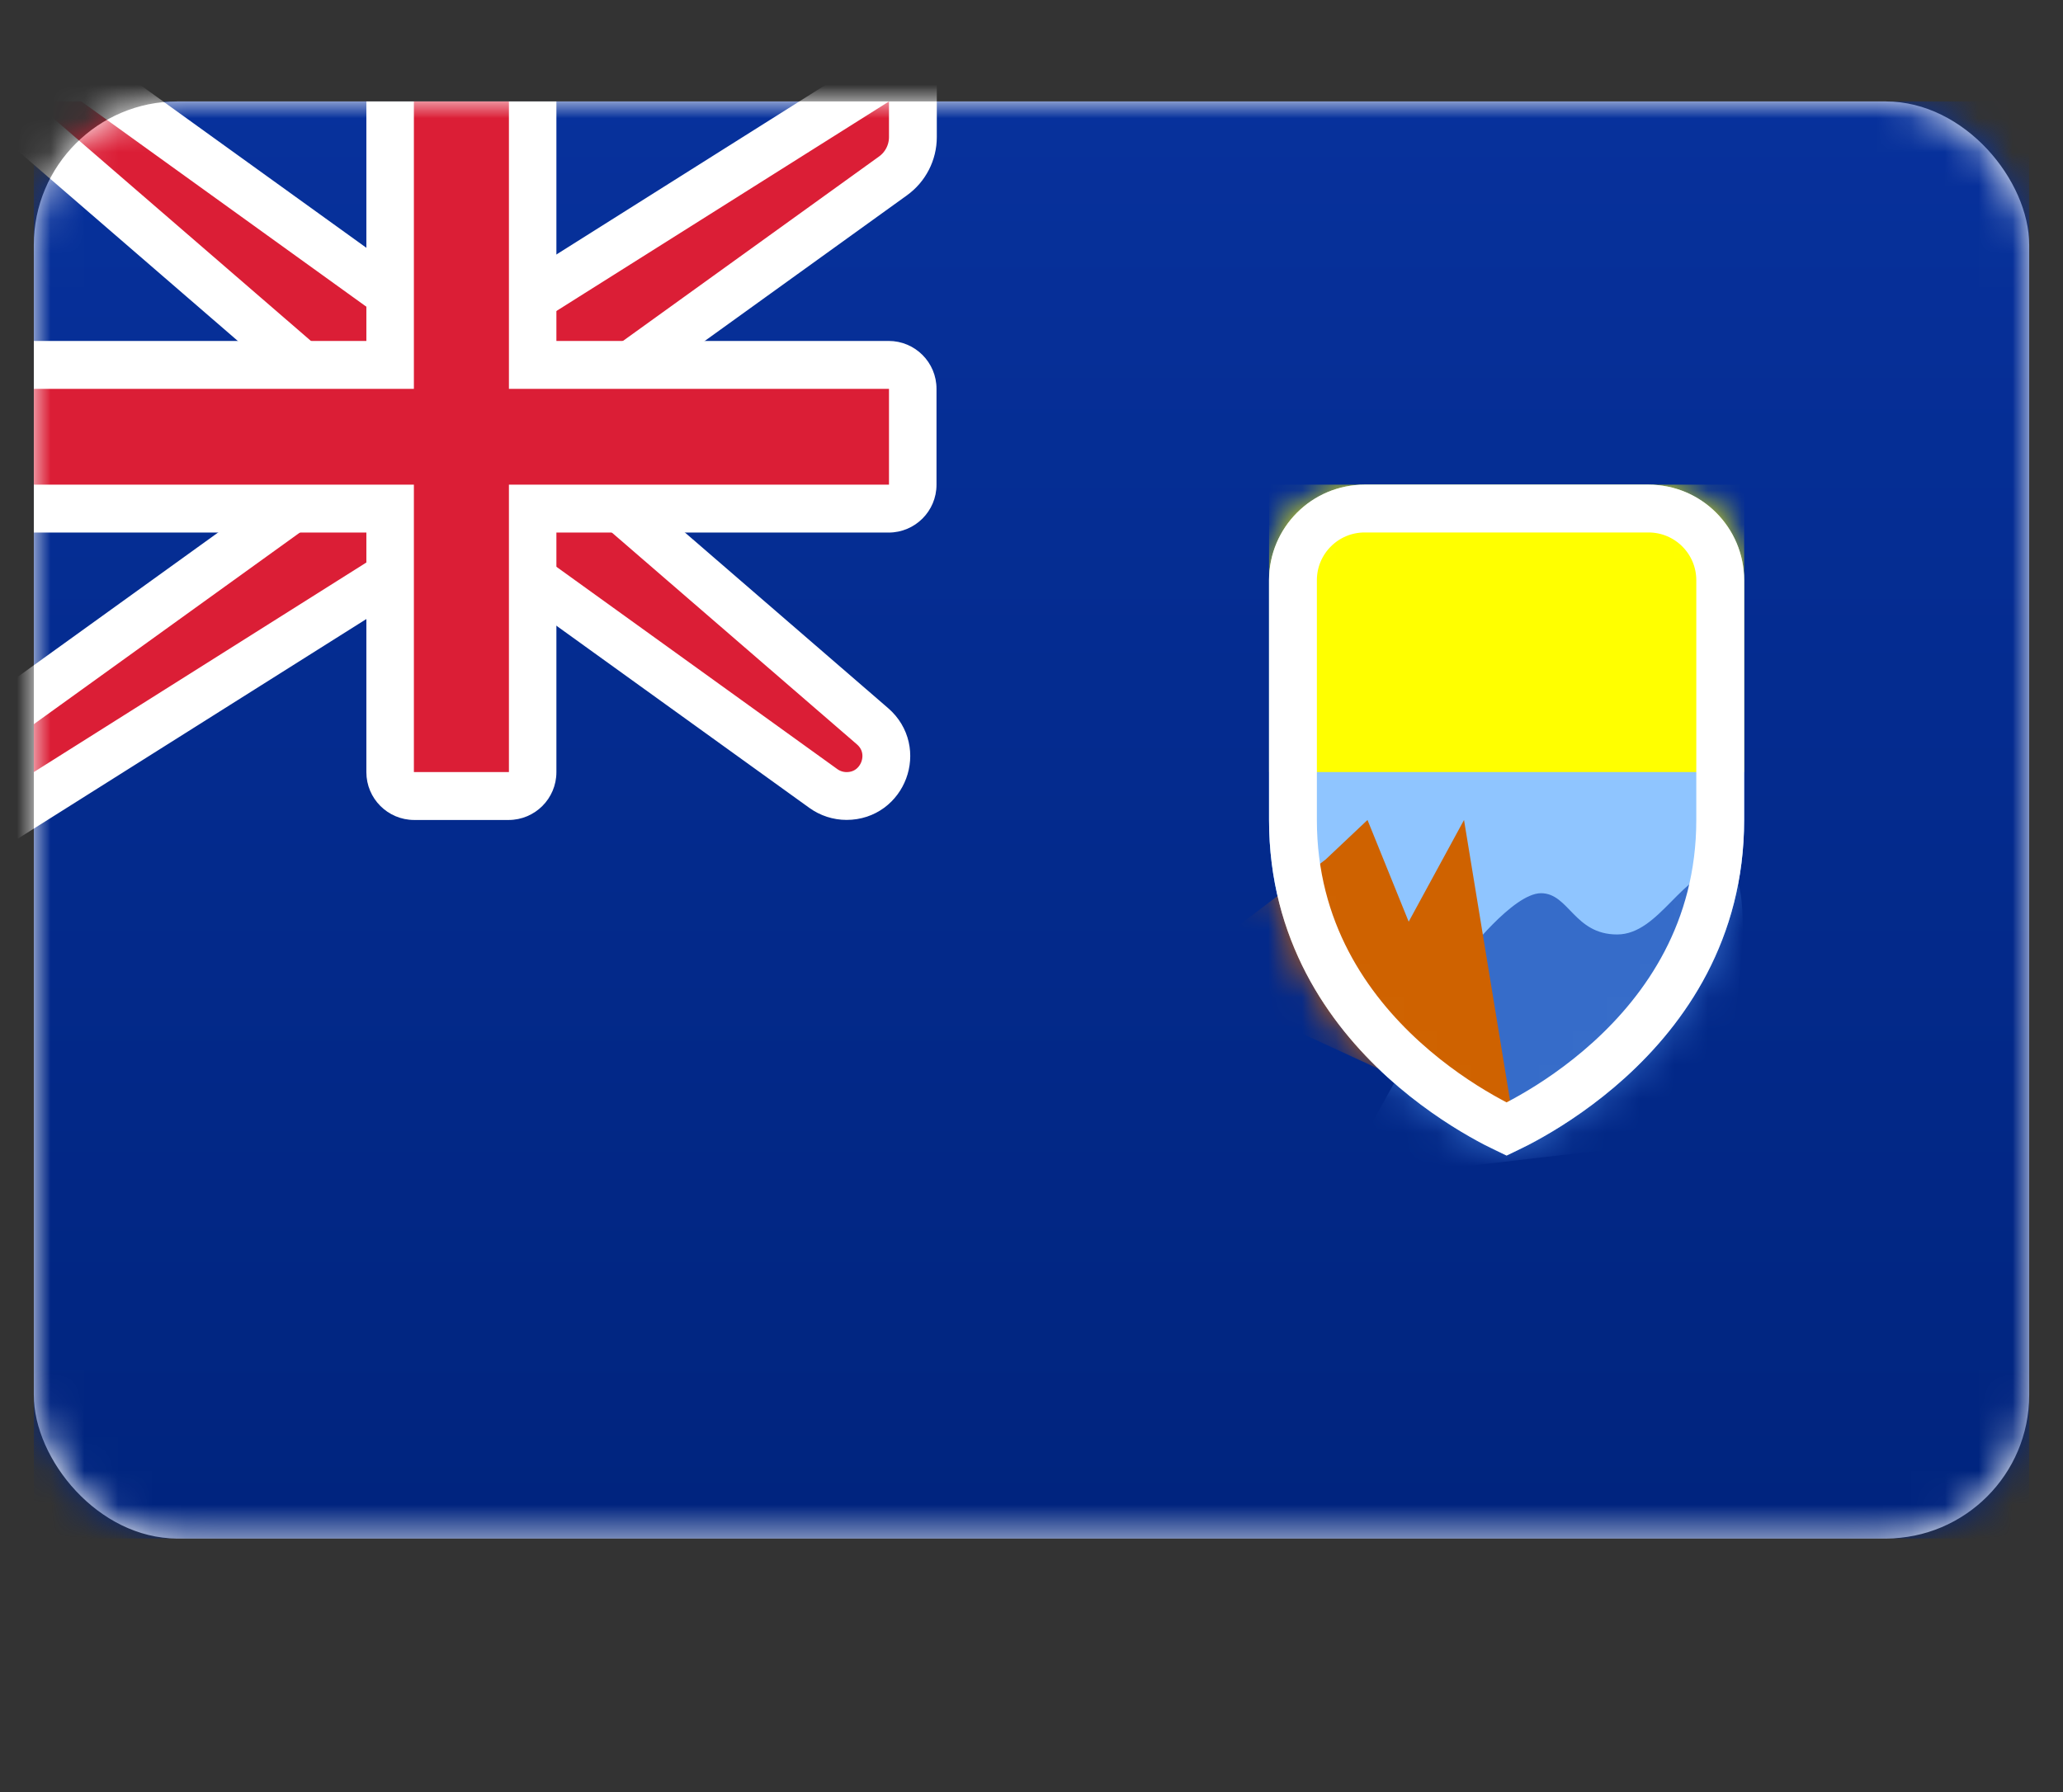 <svg width="61" height="53" viewBox="0 0 61 53" fill="none" xmlns="http://www.w3.org/2000/svg">
<rect x="0" y="0" width="61" height="53" fill="#333333" stroke="none"/>
<rect x="1" y="3" width="59" height="42.5" rx="4.243" fill="white"/>
<mask id="mask0" mask-type="alpha" maskUnits="userSpaceOnUse" x="1" y="3" width="59" height="43">
<rect x="1" y="3" width="59" height="42.5" rx="4.243" fill="white"/>
</mask>
<g mask="url(#mask0)">
<rect x="1" y="3" width="59" height="42.5" fill="url(#paint0_linear)"/>
<path fill-rule="evenodd" clip-rule="evenodd" d="M37.524 24.25C37.524 21.924 37.524 19.174 37.524 17.16C37.524 15.598 38.79 14.333 40.352 14.333H48.743C50.305 14.333 51.572 15.598 51.572 17.16C51.572 19.174 51.572 21.924 51.572 24.25C51.572 31.333 44.548 34.167 44.548 34.167C44.548 34.167 37.524 31.333 37.524 24.25Z" fill="#8FC5FF"/>
<mask id="mask1" mask-type="alpha" maskUnits="userSpaceOnUse" x="37" y="14" width="15" height="21">
<path fill-rule="evenodd" clip-rule="evenodd" d="M37.524 24.25C37.524 21.924 37.524 19.174 37.524 17.16C37.524 15.598 38.79 14.333 40.352 14.333H48.743C50.305 14.333 51.572 15.598 51.572 17.16C51.572 19.174 51.572 21.924 51.572 24.25C51.572 31.333 44.548 34.167 44.548 34.167C44.548 34.167 37.524 31.333 37.524 24.25Z" fill="white"/>
</mask>
<g mask="url(#mask1)">
<path fill-rule="evenodd" clip-rule="evenodd" d="M43.332 28.253C43.332 28.253 44.738 26.416 45.565 26.416C46.392 26.416 46.544 27.636 47.816 27.636C49.088 27.636 49.759 25.692 50.984 25.692C52.209 25.692 50.984 32.068 50.984 32.068L49.324 33.794L39.607 34.926L43.332 28.253Z" fill="#366CC9"/>
<path fill-rule="evenodd" clip-rule="evenodd" d="M39.194 25.421L40.435 24.25L41.653 27.258L43.289 24.25L44.696 32.825L42.356 32.345L34.714 28.822L39.194 25.421Z" fill="#CF6200"/>
<rect x="37.524" y="14.333" width="14.048" height="8.5" fill="#FFFF00"/>
</g>
<path d="M38.231 24.25V24.141V24.031V23.92V23.809V23.698V23.585V23.473V23.36V23.247V23.133V23.019V22.904V22.847V22.833V22.818V22.79V22.675V22.559V22.444V22.328V22.212V22.096V21.98V21.864V21.748V21.632V21.573V21.559V21.544V21.53V21.515V21.501V21.486V21.472V21.457V21.443V21.428V21.414V21.399V21.384V21.37V21.355V21.341V21.326V21.312V21.297V21.283V21.268V21.254V21.239V21.225V21.21V21.196V21.181V21.167V21.152V21.138V21.123V21.109V21.094V21.08V21.065V21.051V21.036V21.022V21.007V20.993V20.978V20.964V20.949V20.935V20.92V20.906V20.891V20.877V20.862V20.848V20.833V20.819V20.804V20.79V20.775V20.761V20.747V20.732V20.718V20.703V20.689V20.674V20.66V20.645V20.631V20.617V20.602V20.588V20.573V20.559V20.544V20.53V20.516V20.501V20.487V20.473V20.458V20.444V20.429V20.415V20.401V20.386V20.372V20.358V20.343V20.329V20.315V20.3V20.286V20.272V20.257V20.243V20.229V20.214V20.2V20.186V20.172V20.157V20.143V20.129V20.114V20.1V20.086V20.072V20.057V20.043V20.029V20.015V20V19.986V19.972V19.958V19.944V19.929V19.915V19.901V19.887V19.873V19.858V19.844V19.83V19.816V19.802V19.788V19.675V19.562V19.451V19.339V19.228V19.118V19.008V18.899V18.79V18.682V18.575V18.468V18.363V18.258V18.153V18.05V17.947V17.745V17.546V17.351V17.16C38.231 15.989 39.18 15.04 40.352 15.04H48.743C49.915 15.04 50.864 15.989 50.864 17.16V17.172V17.184V17.195V17.207V17.219V17.231V17.243V17.255V17.267V17.279V17.291V17.303V17.315V17.327V17.339V17.351V17.363V17.375V17.387V17.399V17.411V17.424V17.436V17.448V17.46V17.472V17.485V17.497V17.509V17.521V17.534V17.546V17.558V17.571V17.583V17.595V17.608V17.62V17.633V17.645V17.657V17.67V17.682V17.695V17.707V17.72V17.732V17.745V17.757V17.77V17.782V17.795V17.808V17.82V17.833V17.846V17.858V17.871V17.884V17.896V17.909V17.922V17.935V17.947V17.96V17.973V17.986V17.999V18.011V18.024V18.037V18.05V18.063V18.076V18.089V18.102V18.114V18.128V18.14V18.153V18.166V18.179V18.192V18.205V18.218V18.232V18.245V18.258V18.271V18.284V18.297V18.31V18.323V18.336V18.349V18.363V18.376V18.389V18.402V18.416V18.429V18.442V18.455V18.468V18.482V18.495V18.508V18.522V18.535V18.548V18.562V18.575V18.588V18.602V18.615V18.628V18.642V18.655V18.669V18.682V18.696V18.709V18.723V18.736V18.75V18.763V18.777V18.79V18.804V18.817V18.831V18.844V18.858V18.872V18.885V18.899V18.912V18.926V18.94V18.953V18.967V18.981V18.994V19.008V19.022V19.035V19.049V19.063V19.076V19.09V19.104V19.118V19.131V19.145V19.159V19.173V19.187V19.201V19.214V19.228V19.242V19.256V19.27V19.284V19.297V19.311V19.325V19.339V19.353V19.367V19.381V19.395V19.409V19.423V19.436V19.451V19.465V19.478V19.492V19.506V19.52V19.534V19.548V19.562V19.576V19.59V19.605V19.619V19.633V19.647V19.661V19.675V19.689V19.703V19.717V19.731V19.745V19.759V19.774V19.788V19.802V19.816V19.83V19.844V19.858V19.873V19.887V19.901V19.915V19.929V19.944V19.958V19.972V19.986V20V20.015V20.029V20.043V20.057V20.072V20.086V20.1V20.114V20.129V20.143V20.157V20.172V20.186V20.2V20.214V20.229V20.243V20.257V20.272V20.286V20.3V20.315V20.329V20.343V20.358V20.372V20.386V20.401V20.415V20.429V20.444V20.458V20.473V20.487V20.501V20.516V20.53V20.544V20.559V20.573V20.588V20.602V20.617V20.631V20.645V20.66V20.674V20.689V20.703V20.718V20.732V20.747V20.761V20.775V20.79V20.804V20.819V20.833V20.848V20.862V20.877V20.891V20.906V20.92V20.935V20.949V20.964V20.978V20.993V21.007V21.022V21.036V21.051V21.065V21.08V21.094V21.109V21.123V21.138V21.152V21.167V21.181V21.196V21.21V21.225V21.239V21.254V21.268V21.283V21.297V21.312V21.326V21.341V21.355V21.37V21.384V21.399V21.414V21.428V21.443V21.457V21.472V21.486V21.501V21.515V21.53V21.544V21.559V21.573V21.588V21.603V21.617V21.632V21.646V21.661V21.675V21.69V21.704V21.719V21.733V21.748V21.762V21.777V21.791V21.806V21.821V21.835V21.85V21.864V21.879V21.893V21.908V21.922V21.937V21.951V21.966V21.98V21.995V22.009V22.024V22.038V22.053V22.067V22.082V22.096V22.111V22.125V22.14V22.154V22.169V22.183V22.198V22.212V22.227V22.241V22.256V22.27V22.285V22.299V22.314V22.328V22.343V22.357V22.372V22.386V22.401V22.415V22.43V22.444V22.458V22.473V22.487V22.502V22.516V22.531V22.545V22.559V22.574V22.588V22.603V22.617V22.631V22.646V22.66V22.675V22.689V22.703V22.718V22.732V22.747V22.761V22.775V22.79V22.804V22.818V22.833V22.847V22.861V22.876V22.89V22.904V22.919V22.933V22.947V22.962V22.976V22.99V23.005V23.019V23.033V23.047V23.062V23.076V23.09V23.105V23.119V23.133V23.147V23.161V23.176V23.19V23.204V23.218V23.233V23.247V23.261V23.275V23.289V23.303V23.318V23.332V23.346V23.36V23.374V23.388V23.402V23.417V23.431V23.445V23.459V23.473V23.487V23.501V23.515V23.529V23.543V23.557V23.572V23.585V23.599V23.613V23.628V23.642V23.656V23.67V23.684V23.698V23.712V23.726V23.739V23.753V23.767V23.781V23.795V23.809V23.823V23.837V23.851V23.865V23.879V23.892V23.906V23.92V23.934V23.948V23.962V23.976V23.989V24.003V24.017V24.031V24.044V24.058V24.072V24.086V24.099V24.113V24.127V24.141V24.154V24.168V24.182V24.195V24.209V24.223V24.236V24.25C50.864 27.531 49.245 29.834 47.584 31.341C46.753 32.095 45.92 32.642 45.294 32.999C44.983 33.177 44.726 33.307 44.548 33.392C44.37 33.307 44.112 33.177 43.801 32.999C43.176 32.642 42.342 32.095 41.511 31.341C39.85 29.834 38.231 27.531 38.231 24.25Z" stroke="white" stroke-width="1.414"/>
<mask id="mask2" mask-type="alpha" maskUnits="userSpaceOnUse" x="37" y="14" width="15" height="21">
<path d="M38.231 24.25V24.141V24.031V23.92V23.809V23.698V23.585V23.473V23.36V23.247V23.133V23.019V22.904V22.847V22.833V22.818V22.79V22.675V22.559V22.444V22.328V22.212V22.096V21.98V21.864V21.748V21.632V21.573V21.559V21.544V21.53V21.515V21.501V21.486V21.472V21.457V21.443V21.428V21.414V21.399V21.384V21.37V21.355V21.341V21.326V21.312V21.297V21.283V21.268V21.254V21.239V21.225V21.21V21.196V21.181V21.167V21.152V21.138V21.123V21.109V21.094V21.08V21.065V21.051V21.036V21.022V21.007V20.993V20.978V20.964V20.949V20.935V20.92V20.906V20.891V20.877V20.862V20.848V20.833V20.819V20.804V20.79V20.775V20.761V20.747V20.732V20.718V20.703V20.689V20.674V20.66V20.645V20.631V20.617V20.602V20.588V20.573V20.559V20.544V20.53V20.516V20.501V20.487V20.473V20.458V20.444V20.429V20.415V20.401V20.386V20.372V20.358V20.343V20.329V20.315V20.3V20.286V20.272V20.257V20.243V20.229V20.214V20.2V20.186V20.172V20.157V20.143V20.129V20.114V20.1V20.086V20.072V20.057V20.043V20.029V20.015V20V19.986V19.972V19.958V19.944V19.929V19.915V19.901V19.887V19.873V19.858V19.844V19.83V19.816V19.802V19.788V19.675V19.562V19.451V19.339V19.228V19.118V19.008V18.899V18.79V18.682V18.575V18.468V18.363V18.258V18.153V18.05V17.947V17.745V17.546V17.351V17.16C38.231 15.989 39.18 15.04 40.352 15.04H48.743C49.915 15.04 50.864 15.989 50.864 17.16V17.172V17.184V17.195V17.207V17.219V17.231V17.243V17.255V17.267V17.279V17.291V17.303V17.315V17.327V17.339V17.351V17.363V17.375V17.387V17.399V17.411V17.424V17.436V17.448V17.46V17.472V17.485V17.497V17.509V17.521V17.534V17.546V17.558V17.571V17.583V17.595V17.608V17.62V17.633V17.645V17.657V17.67V17.682V17.695V17.707V17.72V17.732V17.745V17.757V17.77V17.782V17.795V17.808V17.82V17.833V17.846V17.858V17.871V17.884V17.896V17.909V17.922V17.935V17.947V17.96V17.973V17.986V17.999V18.011V18.024V18.037V18.05V18.063V18.076V18.089V18.102V18.114V18.128V18.14V18.153V18.166V18.179V18.192V18.205V18.218V18.232V18.245V18.258V18.271V18.284V18.297V18.31V18.323V18.336V18.349V18.363V18.376V18.389V18.402V18.416V18.429V18.442V18.455V18.468V18.482V18.495V18.508V18.522V18.535V18.548V18.562V18.575V18.588V18.602V18.615V18.628V18.642V18.655V18.669V18.682V18.696V18.709V18.723V18.736V18.75V18.763V18.777V18.79V18.804V18.817V18.831V18.844V18.858V18.872V18.885V18.899V18.912V18.926V18.94V18.953V18.967V18.981V18.994V19.008V19.022V19.035V19.049V19.063V19.076V19.09V19.104V19.118V19.131V19.145V19.159V19.173V19.187V19.201V19.214V19.228V19.242V19.256V19.27V19.284V19.297V19.311V19.325V19.339V19.353V19.367V19.381V19.395V19.409V19.423V19.436V19.451V19.465V19.478V19.492V19.506V19.52V19.534V19.548V19.562V19.576V19.59V19.605V19.619V19.633V19.647V19.661V19.675V19.689V19.703V19.717V19.731V19.745V19.759V19.774V19.788V19.802V19.816V19.83V19.844V19.858V19.873V19.887V19.901V19.915V19.929V19.944V19.958V19.972V19.986V20V20.015V20.029V20.043V20.057V20.072V20.086V20.1V20.114V20.129V20.143V20.157V20.172V20.186V20.2V20.214V20.229V20.243V20.257V20.272V20.286V20.3V20.315V20.329V20.343V20.358V20.372V20.386V20.401V20.415V20.429V20.444V20.458V20.473V20.487V20.501V20.516V20.53V20.544V20.559V20.573V20.588V20.602V20.617V20.631V20.645V20.66V20.674V20.689V20.703V20.718V20.732V20.747V20.761V20.775V20.79V20.804V20.819V20.833V20.848V20.862V20.877V20.891V20.906V20.92V20.935V20.949V20.964V20.978V20.993V21.007V21.022V21.036V21.051V21.065V21.08V21.094V21.109V21.123V21.138V21.152V21.167V21.181V21.196V21.21V21.225V21.239V21.254V21.268V21.283V21.297V21.312V21.326V21.341V21.355V21.37V21.384V21.399V21.414V21.428V21.443V21.457V21.472V21.486V21.501V21.515V21.53V21.544V21.559V21.573V21.588V21.603V21.617V21.632V21.646V21.661V21.675V21.69V21.704V21.719V21.733V21.748V21.762V21.777V21.791V21.806V21.821V21.835V21.85V21.864V21.879V21.893V21.908V21.922V21.937V21.951V21.966V21.98V21.995V22.009V22.024V22.038V22.053V22.067V22.082V22.096V22.111V22.125V22.14V22.154V22.169V22.183V22.198V22.212V22.227V22.241V22.256V22.27V22.285V22.299V22.314V22.328V22.343V22.357V22.372V22.386V22.401V22.415V22.43V22.444V22.458V22.473V22.487V22.502V22.516V22.531V22.545V22.559V22.574V22.588V22.603V22.617V22.631V22.646V22.66V22.675V22.689V22.703V22.718V22.732V22.747V22.761V22.775V22.79V22.804V22.818V22.833V22.847V22.861V22.876V22.89V22.904V22.919V22.933V22.947V22.962V22.976V22.99V23.005V23.019V23.033V23.047V23.062V23.076V23.09V23.105V23.119V23.133V23.147V23.161V23.176V23.19V23.204V23.218V23.233V23.247V23.261V23.275V23.289V23.303V23.318V23.332V23.346V23.36V23.374V23.388V23.402V23.417V23.431V23.445V23.459V23.473V23.487V23.501V23.515V23.529V23.543V23.557V23.572V23.585V23.599V23.613V23.628V23.642V23.656V23.67V23.684V23.698V23.712V23.726V23.739V23.753V23.767V23.781V23.795V23.809V23.823V23.837V23.851V23.865V23.879V23.892V23.906V23.92V23.934V23.948V23.962V23.976V23.989V24.003V24.017V24.031V24.044V24.058V24.072V24.086V24.099V24.113V24.127V24.141V24.154V24.168V24.182V24.195V24.209V24.223V24.236V24.25C50.864 27.531 49.245 29.834 47.584 31.341C46.753 32.095 45.92 32.642 45.294 32.999C44.983 33.177 44.726 33.307 44.548 33.392C44.37 33.307 44.112 33.177 43.801 32.999C43.176 32.642 42.342 32.095 41.511 31.341C39.85 29.834 38.231 27.531 38.231 24.25Z" fill="white" stroke="white" stroke-width="1.414"/>
</mask>
<g mask="url(#mask2)">
</g>
<path d="M1 2.293H-0.899L0.538 3.535L10.126 11.823V13.971L0.587 20.843L0.293 21.055V21.417V22.833V24.115L1.377 23.432L12.442 16.457H14.819L24.345 23.319C24.545 23.463 24.785 23.541 25.032 23.541C26.119 23.541 26.622 22.189 25.799 21.478L17.16 14.01V11.862L26.405 5.202C26.774 4.936 26.993 4.509 26.993 4.055V3V1.718L25.909 2.402L14.843 9.376H12.466L2.818 2.426L2.633 2.293H2.405H1Z" fill="#DB1E36" stroke="white" stroke-width="1.414"/>
<path fill-rule="evenodd" clip-rule="evenodd" d="M1 10.083V15.75H10.833V22.836C10.833 23.617 11.466 24.25 12.248 24.25H15.038C15.819 24.25 16.452 23.617 16.452 22.836V15.75H26.276C27.057 15.75 27.691 15.117 27.691 14.336V11.498C27.691 10.716 27.057 10.083 26.276 10.083H16.452V3H10.833V10.083H1Z" fill="white"/>
<path fill-rule="evenodd" clip-rule="evenodd" d="M1 11.5H12.238V10.083V3H15.048V10.083V11.5H26.286V14.333H15.048V15.75V22.833H12.238V15.75V14.333H1V11.5Z" fill="#DB1E36"/>
</g>
<defs>
<linearGradient id="paint0_linear" x1="1" y1="3" x2="1" y2="45.5" gradientUnits="userSpaceOnUse">
<stop stop-color="#07319C"/>
<stop offset="1" stop-color="#00247E"/>
</linearGradient>
</defs>
</svg>
